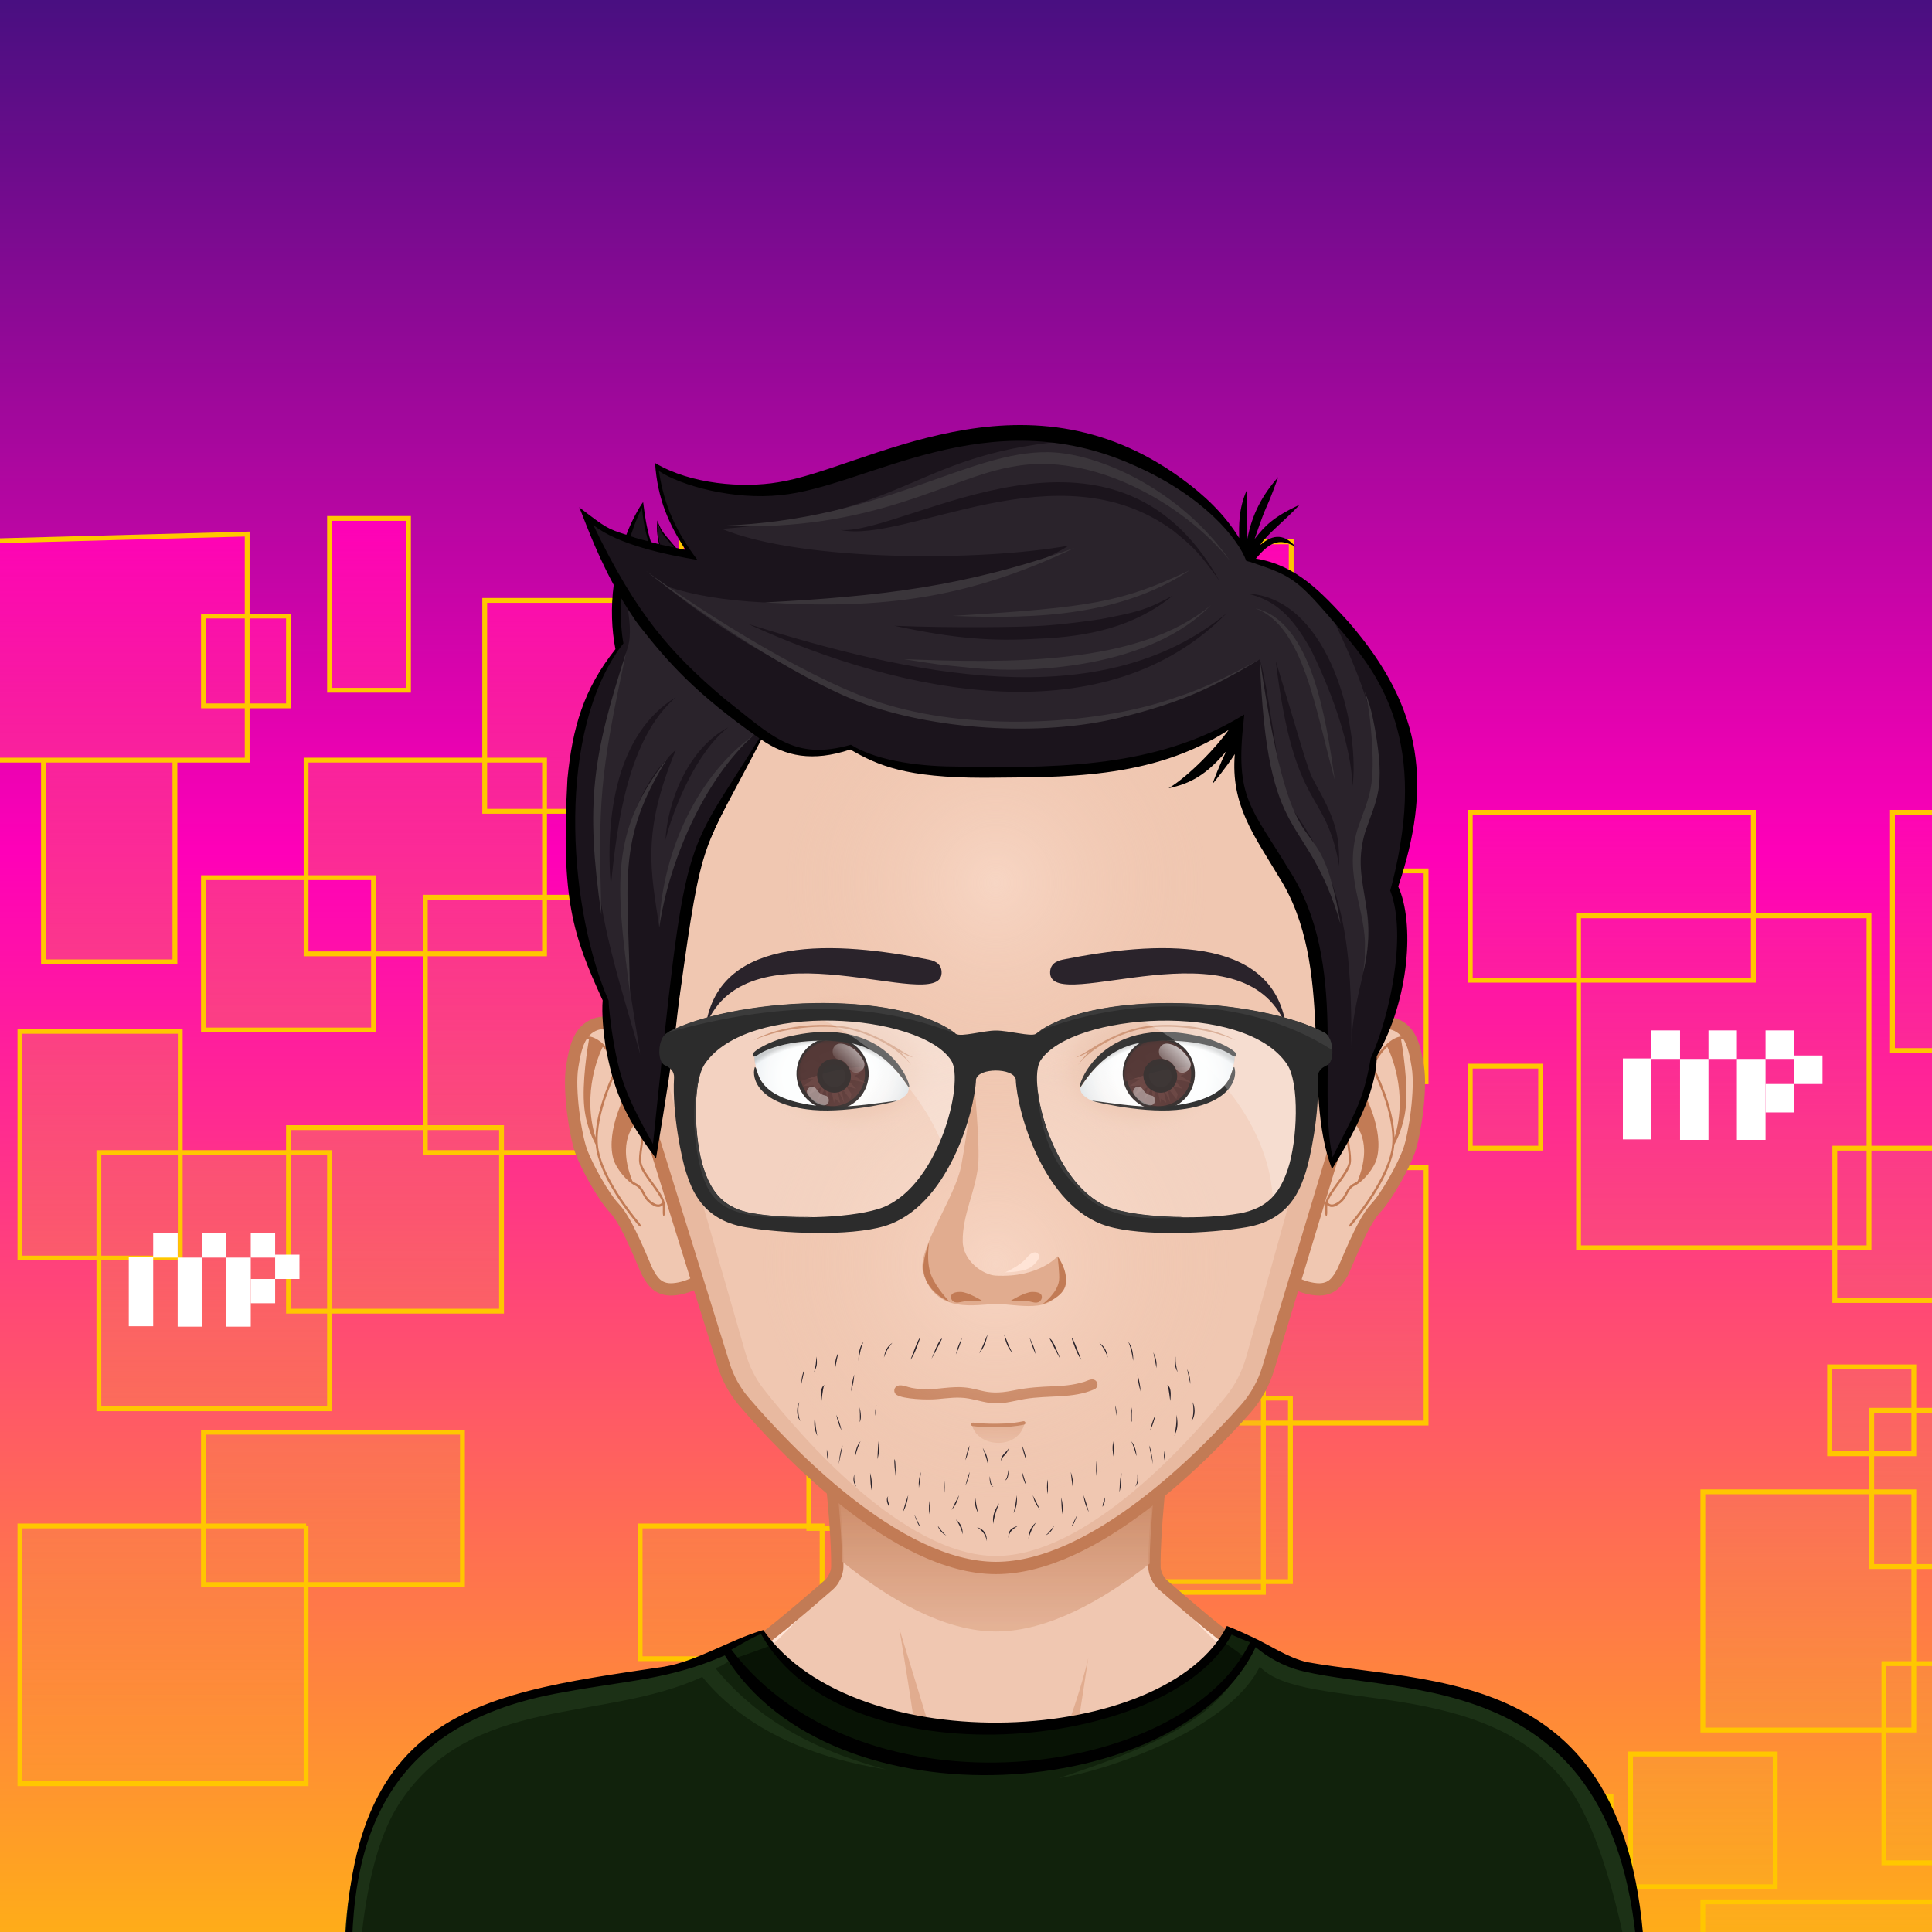 <svg width="600" height="600" viewBox="0 0 600 600" fill="none" xmlns="http://www.w3.org/2000/svg">
<rect x="0" y="0" width="600" height="600" fill="#808080" stroke="none"/>
<g clip-path="url(#clip0)">
<path d="M675 675H-75V-75H675V675Z" fill="url(#paint0_linear)"/>
<path d="M360.996 403.874H308.184V356.576H360.996V403.874ZM414.113 320.069H340.054V380.225H414.113V320.069ZM377.082 441.95H442.881V362.639H377.082V441.95ZM400.757 434.192H334.59V491.191H400.757V434.192ZM580.44 284.416H490.23V387.501H580.44V284.416ZM478.458 331.108H456.605V356.576H478.458V331.108ZM544.531 252.277H456.605V304.426H544.531V252.277ZM442.881 270.468H395.532V335.958H442.881V270.468ZM334.59 275.32H308.184V303.213H334.59V275.32ZM299.325 320.069H258.501V382.71H299.325V320.069V320.069ZM347.338 441.95H275.708V521.511H347.338V441.95ZM308.184 576.086H388.617V528.788H308.184V576.086ZM500.311 557.894H443.791V599.129H500.313V557.894H500.311ZM637.361 516.659H585.062V578.511H637.361V516.659ZM551.302 544.718H506.381V585.953H551.302V544.718ZM594.357 463.296H528.843V537.278H594.357V463.296ZM610.791 590.639H528.843V644H610.791V590.639ZM340.054 557.894H251.187V637.937H340.052V557.894H340.054ZM630.216 356.576H569.818V403.874H630.216V356.576ZM594.357 424.49H568.208V451.477H594.357V424.49ZM251.187 474.697H300.975V404.294H251.187V474.697ZM321.764 249.852L232 252.277V320.069H321.764V249.852ZM646 252.277H587.725V326.256H646V252.277ZM371.858 245H347.338V298.361H371.858V245ZM641.143 437.983H581.281V486.494H641.143V437.983Z" fill="url(#paint1_linear)" stroke="#FFC700" stroke-width="1.5"/>
<path d="M115.996 319.874H63.184V272.576H115.996V319.874ZM169.113 236.069H95.054V296.225H169.113V236.069ZM132.082 357.95H197.881V278.639H132.082V357.95ZM155.757 350.192H89.59V407.191H155.757V350.192ZM335.44 200.416H245.23V303.501H335.44V200.416ZM233.458 247.108H211.605V272.576H233.458V247.108ZM299.531 168.277H211.605V220.426H299.531V168.277ZM197.881 186.468H150.532V251.958H197.881V186.468ZM89.59 191.32H63.184V219.213H89.59V191.32ZM54.325 236.069H13.501V298.71H54.325V236.069V236.069ZM102.338 357.95H30.708V437.511H102.338V357.95ZM63.184 492.086H143.617V444.788H63.184V492.086ZM255.311 473.894H198.791V515.129H255.313V473.894H255.311ZM392.361 432.659H340.062V494.511H392.361V432.659ZM306.302 460.718H261.381V501.953H306.302V460.718ZM349.357 379.296H283.843V453.278H349.357V379.296ZM365.791 506.639H283.843V560H365.791V506.639ZM95.054 473.894H6.187V553.937H95.052V473.894H95.054ZM385.216 272.576H324.818V319.874H385.216V272.576ZM349.357 340.49H323.208V367.477H349.357V340.49ZM6.187 390.697H55.974V320.294H6.187V390.697ZM76.764 165.852L-13 168.277V236.069H76.764V165.852ZM401 168.277H342.725V242.256H401V168.277ZM126.858 161H102.338V214.361H126.858V161ZM396.143 353.983H336.281V402.494H396.143V353.983Z" fill="url(#paint2_linear)" stroke="#FFC700" stroke-width="1.5"/>
<rect x="504" y="328.706" width="8.861" height="25.142" fill="white"/>
<rect x="521.753" y="328.857" width="8.831" height="25.142" fill="white"/>
<rect x="512.862" y="320" width="8.892" height="8.858" fill="white"/>
<rect x="539.416" y="328.857" width="8.892" height="25.142" fill="white"/>
<rect x="530.584" y="320" width="8.831" height="8.858" fill="white"/>
<rect x="548.307" y="320" width="8.861" height="8.858" fill="white"/>
<rect x="557.169" y="327.792" width="8.831" height="8.858" fill="white"/>
<rect x="548.307" y="336.65" width="8.861" height="8.827" fill="white"/>
<rect x="40" y="390.425" width="7.575" height="21.445" fill="white"/>
<rect x="55.176" y="390.555" width="7.549" height="21.445" fill="white"/>
<rect x="47.575" y="383" width="7.601" height="7.555" fill="white"/>
<rect x="70.275" y="390.555" width="7.601" height="21.445" fill="white"/>
<rect x="62.725" y="383" width="7.549" height="7.555" fill="white"/>
<rect x="77.876" y="383" width="7.575" height="7.555" fill="white"/>
<rect x="85.451" y="389.646" width="7.549" height="7.555" fill="white"/>
<rect x="77.876" y="397.202" width="7.575" height="7.529" fill="white"/>
<path d="M310.259 365.93H308.287V363.958H310.259V365.93Z" fill="#2A232B"/>
<path d="M497.44 561.711C493.109 552.351 481.279 538.482 468.135 534.65C451.887 529.911 415.211 524.182 401.612 520.998C390.711 518.442 368.754 498.725 361.059 492.107C359.678 490.924 358.548 488.481 358.521 486.664C358.247 465.24 366.794 408.327 366.794 408.327H309.273H251.754C251.754 408.327 260.301 465.238 260.023 486.664C260.001 488.481 258.865 490.924 257.489 492.107C249.794 498.725 227.837 518.442 216.936 520.998C203.334 524.182 166.658 530.107 150.413 534.845C137.265 538.675 125.439 552.349 121.108 561.709C113.796 577.501 112.068 606.08 112.068 630.73H309.273H506.478C506.478 606.082 504.748 577.503 497.44 561.711Z" fill="#F0C7B1"/>
<path d="M425.931 530.71C473.935 537.695 494.137 547.883 500.463 630.734H506.478C506.478 606.084 504.748 577.505 497.44 561.713C493.109 552.353 481.279 538.484 468.135 534.652C451.887 529.913 415.211 524.185 401.612 521C390.711 518.444 365.638 497.199 358.931 488.757C365.557 498.033 384.155 519.531 400.45 525.161C408.246 527.855 414.738 529.081 425.931 530.71ZM218.097 525.161C234.392 519.533 252.989 498.033 259.617 488.757C252.912 497.197 227.839 518.444 216.936 521C203.336 524.185 166.66 530.109 150.413 534.848C137.269 538.677 125.439 552.351 121.108 561.711C113.8 577.503 112.07 606.082 112.07 630.732H118.085C124.372 548.411 144.658 537.685 192.616 530.708C203.808 529.081 210.302 527.855 218.097 525.161Z" fill="#FFE4D6"/>
<path d="M300.687 557.455C300.687 557.455 290.68 554.282 286.718 552.763C266.113 544.858 199.169 539.734 199.169 539.734C199.169 539.734 269.678 542.532 285.237 545.214C284.334 535.814 279.288 505.766 279.288 505.766C279.288 505.766 289.442 538.926 291.927 547.291C293.256 551.764 300.687 557.455 300.687 557.455ZM321.983 554.808C321.807 554.952 321.606 555.14 321.387 555.337C321.61 555.169 321.811 554.994 321.983 554.808ZM300.687 557.455C300.687 557.455 306.392 563.355 309.259 563.43C313.026 563.531 318.78 557.713 321.389 555.337C318.894 557.224 313.187 558.08 310.917 558.169C308.295 558.269 300.687 557.455 300.687 557.455ZM342.135 542.627C339.088 543.116 333.486 544.183 333.486 544.183L337.996 514.819C336.722 520.875 329.173 546.788 321.983 554.808C325.749 551.622 334.127 550.093 338.398 549.476C358.584 546.55 358.576 546.552 419.374 539.734C419.374 539.734 362.045 539.428 342.135 542.627Z" fill="#E1AC8F"/>
<path d="M497.44 561.711C493.109 552.351 481.279 538.482 468.135 534.65C451.887 529.911 415.211 524.182 401.612 520.998C390.711 518.442 368.754 498.725 361.059 492.107C359.678 490.924 358.548 488.481 358.521 486.664C358.247 465.24 366.794 408.327 366.794 408.327H309.273H251.754C251.754 408.327 260.301 465.238 260.023 486.664C260.001 488.481 258.865 490.924 257.489 492.107C249.794 498.725 227.837 518.442 216.936 520.998C203.334 524.182 166.658 530.107 150.413 534.845C137.265 538.675 125.439 552.349 121.108 561.709C113.796 577.501 112.068 606.08 112.068 630.73H309.273H506.478C506.478 606.082 504.748 577.503 497.44 561.711Z" stroke="#C27B55" stroke-width="3.825"/>
<path d="M309.314 506.667C325.452 506.667 342.585 496.919 357.036 485.615C357.034 472.399 359.897 447.939 362.266 429.994C331.932 425.563 286.527 425.5 256.237 429.694C258.571 447.364 261.413 471.513 261.504 484.951C275.983 496.612 293.145 506.667 309.314 506.667Z" fill="url(#paint3_linear)"/>
<path d="M332.555 632.921C294.82 632.921 250.804 632.775 197.996 632.47L151.3 632.217C123.104 632.063 121.441 632.032 117.998 632.032L108.337 632.046C99.323 549.466 136.754 527.783 194.638 520.215C209.998 518.051 225.104 514.107 236.956 506.466C269.153 550.33 364.766 541.099 381.118 505.225C383.86 506.27 386.125 507.621 388.961 508.645C398.163 515.415 410.796 520.153 423.725 520.869C475.014 523.711 511.321 546.498 510.607 628.622C510.613 628.947 510.615 630.939 510.581 631.56C485.905 631.56 476.65 631.799 457.269 632.077C430.98 632.452 398.259 632.919 332.578 632.919C332.569 632.921 332.563 632.921 332.555 632.921Z" fill="#11220C"/>
<path d="M508.558 630.46C507.75 615.896 500.544 575.128 488.128 556.427C463.513 519.343 404.789 532.356 391.237 517.592C381.404 537.626 341.985 550.318 328.932 552.181C366.758 539.639 382.645 530.57 388.922 509.053C401.553 525.48 469.922 512.94 496.826 557.035C504.705 569.946 512.196 611.041 508.558 630.46ZM222.13 518.03C224.806 517.408 226.141 515.566 228.797 514.847L225.985 511.117C208.14 525.024 141.367 516.334 118.471 558.518C111.255 571.811 106.388 603.457 110.204 630.377C111.263 613.843 111.78 578.485 124.196 559.782C146.528 526.139 187.25 535.027 218.103 520.784C231.874 537.744 253.379 546.082 275.261 549.531C247.808 542.37 232.067 530.28 222.13 518.03Z" fill="#1C3116"/>
<path d="M378.906 509.384C367.996 532.09 285.529 558.534 239.028 511.118C236.137 512.344 227.488 515.283 227.488 515.283C261.36 561.401 360.623 561.693 387.044 515.058C386.928 515.012 381.591 510.749 378.906 509.384Z" fill="#081305"/>
<path d="M381.016 504.963C362.453 542.081 265.854 547.332 237.033 506.209C226.508 509.321 216.387 515.953 206.198 517.612C145.222 526.693 100.145 531.256 108.124 632.259C127.726 632.259 95.087 632.13 197.992 632.683C441.717 634.083 433.774 631.773 510.771 631.773C510.828 631.497 510.8 628.91 510.812 628.626C514.946 517.332 449.97 523.902 406.057 516.229C399.857 514.813 394.094 510.761 389.028 508.449C386.23 507.17 383.852 506.02 381.016 504.963ZM236.335 507.454C261.92 553.584 362.978 544.329 382.489 507.653C384.855 508.647 385.461 509.041 388.204 510.013C367.994 552.391 268.023 565.895 227.133 512.307C227.421 512.226 233.451 508.534 236.335 507.454ZM110.402 630.732C105.627 578.609 113.945 535.989 175.045 525.533C195.31 521.794 207.697 521.664 225.104 514.107C258.161 568.151 367.285 559.776 389.963 511.534C393.221 514.312 398.301 517.509 404.566 518.998C440.256 527.476 512.709 517.235 508.883 630.73C402.28 629.346 313.917 626.108 110.402 630.732Z" fill="black"/>
<path d="M204.756 331.875C202.043 327.037 193.638 315.152 185.075 318.064C179.654 319.908 178.581 325.939 177.709 331.263C176.55 338.345 178.638 352.352 180.449 357.413C182.186 362.278 187.416 371.67 190.829 375.25C195.03 379.638 200.246 393.637 201.072 395.091C202.374 397.382 204.101 400.831 209.201 400.399C214.827 399.918 218.241 396.751 220.749 396.217C226.946 394.903 211.818 344.466 204.756 331.875Z" fill="#F0C7B1" stroke="#C27B55" stroke-width="3.825"/>
<path d="M199.226 361.205C198.966 360.059 199.24 358.129 199.506 356.267C199.751 354.569 199.98 352.964 199.84 351.828C199.313 347.58 196.343 339.505 194.403 335.131C192.17 330.094 188.56 323.752 184.026 322.117C182.152 321.441 180.92 322.249 180.204 323.072C179.679 323.673 179.563 324.383 179.735 324.466C179.904 324.549 180.297 323.965 180.863 323.411C181.326 322.959 182.004 322.571 182.935 322.651C182.561 324.768 180.634 336.225 181.468 344.038C182.125 350.181 184.61 354.77 184.998 355.458C185.055 356.182 185.15 356.89 185.29 357.578C187.122 366.545 195.093 376.741 197.868 380.078C198.378 380.695 198.915 381.058 199.047 380.912C199.177 380.762 198.862 380.149 198.351 379.531C195.614 376.22 187.719 366.06 185.949 357.409C184.071 348.227 190.52 334.62 191.959 331.739C192.691 333.09 193.314 334.389 193.793 335.472C194.168 336.322 194.586 337.318 195.014 338.388C194.168 339.891 188.242 350.852 190.403 359.621C191.204 362.858 194.811 367.027 197.201 368.166C198.516 368.797 199.013 369.738 199.585 370.827C200.248 372.089 201.001 373.518 203.19 374.558C203.634 374.771 204.036 374.856 204.393 374.856C205.01 374.856 205.48 374.589 205.823 374.278C205.858 374.83 205.856 375.54 205.841 376.191C205.817 377.041 205.923 377.735 206.111 377.751C206.296 377.766 206.497 377.096 206.519 376.252C206.551 375.214 206.545 373.931 206.377 373.317C205.888 371.509 204.389 369.466 202.802 367.307C201.246 365.173 199.633 362.978 199.226 361.205ZM184.935 353.256C180.642 339.177 186.229 327.027 187.191 325.095C188.867 326.716 190.346 328.879 191.549 331.001C190.674 332.693 185.114 343.786 184.935 353.256ZM203.454 373.848C201.475 372.911 200.814 371.649 200.169 370.43C199.591 369.328 198.99 368.19 197.469 367.462C197.138 367.303 196.775 367.062 196.4 366.786C191.498 354.435 196.937 349.036 198.3 347.929C198.716 349.44 199.027 350.824 199.165 351.934C199.289 352.954 199.063 354.575 198.836 356.143C198.556 358.085 198.272 360.095 198.566 361.396C199.011 363.333 200.674 365.599 202.281 367.79C203.707 369.734 205.172 371.74 205.675 373.375C205.462 373.698 204.788 374.481 203.454 373.848Z" fill="#C27B55"/>
<path d="M413.271 331.875C415.986 327.037 424.391 315.152 432.952 318.064C438.375 319.908 439.446 325.939 440.319 331.263C441.479 338.345 439.391 352.352 437.58 357.413C435.843 362.278 430.613 371.67 427.195 375.25C422.997 379.638 417.779 393.637 416.955 395.091C415.657 397.382 413.928 400.831 408.828 400.399C403.2 399.918 399.788 396.751 397.278 396.217C391.081 394.903 406.211 344.466 413.271 331.875Z" fill="#F0C7B1" stroke="#C27B55" stroke-width="3.825"/>
<path d="M415.225 367.302C413.638 369.464 412.141 371.505 411.65 373.313C411.48 373.926 411.476 375.21 411.508 376.247C411.532 377.091 411.731 377.762 411.916 377.746C412.102 377.73 412.208 377.036 412.186 376.186C412.171 375.533 412.171 374.826 412.206 374.273C412.549 374.585 413.019 374.851 413.636 374.851C413.995 374.851 414.395 374.766 414.837 374.553C417.024 373.516 417.779 372.084 418.442 370.822C419.012 369.734 419.513 368.795 420.826 368.162C423.218 367.022 426.823 362.853 427.624 359.617C429.785 350.847 423.861 339.887 423.013 338.384C423.441 337.311 423.861 336.315 424.234 335.467C424.715 334.385 425.336 333.085 426.068 331.734C427.507 334.613 433.956 348.223 432.08 357.404C430.313 366.056 422.417 376.216 419.678 379.527C419.169 380.144 418.854 380.757 418.984 380.907C419.114 381.053 419.651 380.692 420.163 380.073C422.936 376.736 430.909 366.541 432.743 357.574C432.881 356.884 432.974 356.178 433.031 355.454C433.419 354.766 435.908 350.177 436.563 344.034C437.395 336.223 435.468 324.763 435.096 322.647C436.028 322.564 436.701 322.955 437.168 323.406C437.734 323.96 438.127 324.544 438.296 324.461C438.466 324.379 438.35 323.669 437.827 323.067C437.111 322.245 435.879 321.436 434.005 322.113C429.471 323.749 425.859 330.09 423.628 335.126C421.688 339.5 418.718 347.576 418.189 351.824C418.047 352.959 418.278 354.565 418.525 356.263C418.791 358.126 419.063 360.057 418.803 361.201C418.398 362.977 416.785 365.172 415.225 367.302ZM426.48 330.999C427.685 328.879 429.164 326.713 430.84 325.092C431.802 327.025 437.387 339.175 433.098 353.253C432.915 343.785 427.357 332.693 426.48 330.999ZM412.352 373.374C412.853 371.739 414.32 369.734 415.746 367.789C417.355 365.598 419.016 363.332 419.463 361.396C419.755 360.094 419.471 358.085 419.193 356.142C418.966 354.575 418.739 352.954 418.866 351.934C419 350.824 419.313 349.437 419.729 347.929C421.092 349.035 426.531 354.435 421.632 366.785C421.256 367.062 420.893 367.304 420.562 367.462C419.041 368.19 418.444 369.327 417.862 370.43C417.219 371.649 416.556 372.911 414.576 373.847C413.241 374.48 412.567 373.698 412.352 373.374Z" fill="#C27B55"/>
<path d="M425.2 321.571H425.19C425.17 321.661 401.137 400.985 393.876 424.941C392.466 429.592 390.068 433.916 386.863 437.535C374.291 451.722 339.991 486.949 309.314 486.949C278.059 486.949 243.071 449.391 231.008 435.253C228.164 431.924 226.064 428.089 224.753 423.884C217.64 401.105 192.952 322.032 192.93 321.941H192.928C190.368 312.097 188.996 301.765 188.98 291.11C188.877 224.013 242.529 169.553 308.825 169.449C375.127 169.344 428.949 223.633 429.049 290.728C429.067 301.383 427.73 311.718 425.2 321.571Z" fill="#F0C7B1"/>
<path d="M372.71 187.972C400.93 209.931 419.39 246.063 419.445 286.985C419.463 297.642 418.232 307.977 415.903 317.83H415.896C415.878 317.92 393.763 397.244 387.088 421.199C385.79 425.849 383.586 430.173 380.637 433.79C369.071 447.979 337.516 483.208 309.293 483.208C280.536 483.208 248.348 445.646 237.252 431.51C234.635 428.18 232.704 424.346 231.497 420.143C224.954 397.362 202.24 318.289 202.22 318.198H202.218C199.864 308.354 198.602 298.022 198.586 287.368C198.529 246.296 217.02 209.986 245.349 187.953C211.443 209.466 188.913 247.623 188.98 291.11C188.996 301.765 190.368 312.099 192.928 321.941H192.93C192.95 322.032 217.64 401.105 224.753 423.884C226.066 428.089 228.164 431.923 231.008 435.253C243.069 449.391 278.057 486.949 309.314 486.949C339.993 486.949 374.291 451.724 386.863 437.535C390.068 433.916 392.466 429.594 393.876 424.941C401.137 400.985 425.17 321.661 425.19 321.571H425.2C427.73 311.716 429.067 301.383 429.049 290.726C428.984 247.388 406.489 209.418 372.71 187.972Z" fill="#E8B9A0"/>
<path d="M425.2 321.571H425.19C425.17 321.661 401.137 400.985 393.876 424.941C392.466 429.592 390.068 433.916 386.863 437.535C374.291 451.722 339.991 486.949 309.314 486.949C278.059 486.949 243.071 449.391 231.008 435.253C228.164 431.924 226.064 428.089 224.753 423.884C217.64 401.105 192.952 322.032 192.93 321.941H192.928C190.368 312.097 188.996 301.765 188.98 291.11C188.877 224.013 242.529 169.553 308.825 169.449C375.127 169.344 428.949 223.633 429.049 290.728C429.067 301.383 427.73 311.718 425.2 321.571Z" stroke="#C27B55" stroke-width="3.825"/>
<path d="M301.833 442.321L318.195 441.913C316.299 450.728 303.128 449.462 301.833 442.321Z" fill="url(#paint4_linear)"/>
<path d="M302.061 442.879C301.329 442.78 301.44 441.737 302.219 441.81C302.304 441.822 310.714 442.887 317.755 441.386C318.516 441.238 318.741 442.284 318.011 442.439C312.495 443.619 305.358 443.343 302.061 442.879ZM309.437 435.839C306.473 435.839 303.599 434.811 300.712 434.309C297.478 433.743 294.256 434.228 291.02 434.514C287.714 434.807 280.503 434.488 278.468 433.2C277.328 432.477 277.541 430.792 278.824 430.343C280.035 429.909 281.923 430.808 283.145 431.027C288.809 432.043 291.791 430.96 296.756 430.794C304.351 430.566 305.157 433.754 314.631 431.84C324.817 429.781 329.404 431.339 336.712 429.138C337.714 428.834 338.905 428.034 339.956 428.574C341.169 429.201 341.11 430.911 339.859 431.461C333.143 434.423 325.712 433.226 318.256 434.47C315.333 434.955 312.42 435.839 309.437 435.839Z" fill="#C27B55"/>
<path d="M262.968 323.474C271.11 324.679 277.045 329.664 282.089 337.566C282.096 337.575 282.112 337.573 282.121 337.58C282.133 337.628 282.158 337.674 282.167 337.722C282.619 339.51 280.719 340.951 278.342 342.049C269.874 343.13 261.731 344.692 253.15 343.593C235.968 341.391 235.659 333.816 234.823 331.828C234.376 329.874 234.246 329.313 234.271 327.439C238.41 325.014 241.447 324.516 244.661 323.88C248.431 323.138 256.82 322.56 262.968 323.474Z" fill="url(#paint5_radial)"/>
<path d="M268.836 336.261C267.294 341.927 261.453 345.265 255.777 343.709C250.106 342.154 246.756 336.293 248.301 330.626C249.842 324.956 255.697 321.617 261.368 323.175C267.035 324.728 270.38 330.589 268.836 336.261Z" fill="#380F0C" stroke="#0A0100" stroke-width="1.147"/>
<path d="M257.259 327.077L256.982 326.581C256.009 326.968 255.072 327.371 254.187 327.801L254.843 329.387L254.76 330.305L252.229 328.816C251.402 329.276 250.635 329.755 249.89 330.243L249.897 330.259L249.029 331.235L250.415 332.653L248.548 333.672L249.254 334.838L252.55 335.166L249.46 337.262L252.767 337.08L251.024 340.084L255.101 337.617L254.004 341.813L256.362 337.937L256.817 342.095L257.498 338.418L258.125 338.342L259.012 342.512L259.282 341.261C259.639 341.169 260.556 342.511 260.906 342.417L259.87 337.88L262.145 342.417L261.222 337.711L264.023 341.35C264.124 341.318 264.371 339.841 264.47 339.811L262.727 337.204L265.895 338.161L263.994 336.102L262.468 334.838L268.833 336.263L265.288 334.103L267.792 333.079L262.37 332.531L267.732 329.687L262.88 330.926L261.573 330.218L261.252 329.59L261.344 328.088L261.453 325.623L259.238 329.524L259.042 326.668L258.764 325.921C258.32 326.076 257.885 326.226 257.458 326.392L257.259 327.077Z" fill="#471A16"/>
<path opacity="0.9" d="M268.957 331.233C259.653 331.658 254.923 333.647 248.179 335.903C246.88 330.172 250.483 324.477 256.219 323.188C261.955 321.9 267.66 325.501 268.957 331.233Z" fill="#290705"/>
<path opacity="0.8" d="M260.106 329.89C257.765 329.219 255.374 330.555 254.772 332.889C254.165 335.21 255.575 337.642 257.916 338.313C260.258 338.986 262.649 337.647 263.256 335.324C263.865 332.99 262.45 330.56 260.106 329.89Z" fill="black"/>
<path d="M260.106 329.89C257.765 329.219 255.374 330.555 254.772 332.889C254.165 335.21 255.575 337.642 257.916 338.313C260.258 338.986 262.649 337.647 263.256 335.324C263.865 332.99 262.45 330.56 260.106 329.89Z" stroke="#0A0100" stroke-width="1.721"/>
<path opacity="0.4" d="M250.809 339.761C251.897 341.488 253.34 342.789 255.385 343.222C257.738 343.721 258.006 340.59 256.322 340.232C255.044 339.962 254.235 339.335 253.567 338.276C252.346 336.336 249.829 338.207 250.809 339.761Z" fill="white"/>
<path d="M260.397 328.993C262.046 329.325 263.004 330.356 263.837 331.904C265.366 334.751 269.692 332.22 268.162 329.375C266.818 326.876 264.578 324.737 261.728 324.16C258.077 323.424 257.566 328.422 260.397 328.993Z" fill="url(#paint6_linear)"/>
<path d="M224.597 332.703C230.319 352.785 237.864 374.08 255.985 374.712C274.106 375.343 295.271 361.863 295.546 335.243C295.853 305.484 276.956 293.745 258.835 293.113C240.714 292.481 216.068 302.763 224.597 332.703ZM234.825 331.828C234.378 329.874 234.248 329.313 234.273 327.439C237.871 325.291 241.443 324.693 244.658 324.058C248.426 323.316 256.821 322.558 262.969 323.474C271.11 324.679 277.045 329.664 282.089 337.566C282.096 337.575 282.112 337.573 282.121 337.58C282.133 337.628 282.158 337.674 282.167 337.722C282.62 339.509 280.719 340.95 278.342 342.049C269.875 343.13 261.732 344.692 253.15 343.593C235.968 341.391 235.659 333.816 234.825 331.828Z" fill="#F0C7B1"/>
<path d="M258.519 353.27C274.947 355.756 290.194 347.927 292.571 335.771C294.949 323.616 283.569 311.745 267.139 309.255C250.708 306.772 235.467 314.601 233.089 326.759C230.711 338.913 242.087 350.776 258.519 353.27ZM234.271 327.439C238.043 325.413 241.441 324.693 244.656 324.058C248.424 323.316 256.819 322.558 262.967 323.474C271.108 324.679 277.043 329.664 282.087 337.566C282.094 337.575 282.11 337.573 282.119 337.58C282.131 337.628 282.156 337.674 282.165 337.722C282.618 339.509 280.717 340.95 278.34 342.049C269.873 343.13 261.73 344.692 253.148 343.593C235.966 341.391 235.657 333.816 234.821 331.828C234.376 329.874 234.248 329.311 234.271 327.439Z" fill="url(#paint7_radial)"/>
<path d="M234.825 331.828C234.377 329.874 234.248 329.313 234.273 327.439C237.986 325.353 241.443 324.693 244.657 324.058C248.425 323.316 256.82 322.558 262.968 323.474C271.11 324.679 277.045 329.664 282.089 337.566C282.096 337.575 282.112 337.573 282.121 337.58C282.133 337.628 282.158 337.674 282.167 337.722C282.619 339.51 280.719 340.951 278.342 342.049C269.874 343.13 261.731 344.692 253.15 343.593C235.968 341.391 235.659 333.816 234.825 331.828Z" fill="url(#paint8_radial)"/>
<path d="M262.25 318.797C268.096 319.754 273.795 322.443 279.075 325.799C280.206 326.516 281.5 327.334 283.55 328.374C282.08 328.04 280.721 327.279 279.452 326.58C280.758 327.819 281.975 329.293 282.969 330.722C278.495 325.115 270.018 320.893 262.807 319.454C255.882 318.071 243.303 318.985 233.964 323.078C242.515 318.266 254.991 317.611 262.25 318.797Z" fill="#C27B55"/>
<path d="M282.094 337.484C277.041 329.782 271.103 324.915 262.96 323.735C254.382 322.483 242.955 323.342 236.277 327.006C235.73 327.306 233.424 329.222 233.79 327.213C235.341 325.142 241.461 322.735 244.427 322.017C277.696 313.954 284 340.283 282.094 337.484ZM234.418 331.386C233.148 335.048 235.947 343.196 252.424 344.703C264.129 345.771 280.408 341.597 278.397 341.84C269.915 342.885 261.758 344.412 253.161 343.329C233.669 340.88 235.877 331.709 234.418 331.386Z" fill="black"/>
<path d="M354.763 323.473C346.623 324.678 340.686 329.664 335.642 337.566C335.635 337.574 335.621 337.573 335.61 337.58C335.6 337.628 335.575 337.674 335.566 337.722C335.112 339.509 337.013 340.95 339.389 342.049C347.857 343.13 356 344.692 364.581 343.593C381.763 341.39 382.072 333.815 382.906 331.828C383.355 329.873 383.483 329.313 383.46 327.438C379.323 325.014 376.285 324.515 373.07 323.88C369.302 323.138 360.913 322.559 354.763 323.473Z" fill="url(#paint9_radial)"/>
<path d="M370.152 336.259C368.61 341.926 362.769 345.265 357.093 343.707C351.422 342.152 348.073 336.291 349.617 330.624C351.156 324.954 357.013 321.615 362.682 323.173C368.352 324.73 371.696 330.591 370.152 336.259Z" fill="#380F0C" stroke="#0A0100" stroke-width="1.147"/>
<path d="M358.577 327.076L358.301 326.583C357.329 326.968 356.392 327.373 355.504 327.8L356.161 329.387L356.078 330.305L353.547 328.816C352.718 329.275 351.953 329.755 351.209 330.243L351.216 330.259L350.347 331.237L351.735 332.655L349.867 333.672L350.572 334.838L353.868 335.166L350.778 337.262L354.084 337.079L352.342 340.082L356.417 337.615L355.323 341.811L357.68 337.935L358.136 342.093L358.818 338.414L359.444 338.338L360.334 342.509L360.602 341.259C360.958 341.167 361.878 342.507 362.226 342.414L361.187 337.878L363.465 342.414L362.54 337.709L365.339 341.348C365.44 341.316 365.688 339.839 365.788 339.809L364.045 337.202L367.215 338.157L365.314 336.098L363.789 334.834L370.154 336.258L366.61 334.099L369.114 333.075L363.693 332.529L369.055 329.684L364.203 330.922L362.897 330.214L362.577 329.586L362.669 328.083L362.778 325.619L360.564 329.52L360.369 326.665L360.092 325.916C359.649 326.07 359.214 326.223 358.788 326.386L358.577 327.076Z" fill="#471A16"/>
<path opacity="0.9" d="M370.271 331.233C360.971 331.657 356.239 333.647 349.495 335.903C348.198 330.172 351.799 324.476 357.535 323.188C363.271 321.897 368.977 325.5 370.271 331.233Z" fill="#290705"/>
<path opacity="0.8" d="M361.424 329.889C359.083 329.218 356.692 330.557 356.09 332.889C355.481 335.21 356.891 337.642 359.232 338.313C361.578 338.985 363.967 337.647 364.572 335.324C365.181 332.99 363.765 330.56 361.424 329.889Z" fill="black"/>
<path d="M361.424 329.889C359.083 329.218 356.692 330.557 356.09 332.889C355.481 335.21 356.891 337.642 359.232 338.313C361.578 338.985 363.967 337.647 364.572 335.324C365.181 332.99 363.765 330.56 361.424 329.889Z" stroke="#0A0100" stroke-width="1.721"/>
<path opacity="0.4" d="M352.127 339.761C353.213 341.488 354.658 342.789 356.701 343.222C359.054 343.721 359.324 340.592 357.638 340.231C356.36 339.962 355.549 339.337 354.883 338.275C353.664 336.336 351.146 338.206 352.127 339.761Z" fill="white"/>
<path d="M361.715 328.993C363.364 329.325 364.322 330.355 365.154 331.902C366.684 334.749 371.011 332.218 369.48 329.373C368.136 326.874 365.898 324.735 363.046 324.159C359.395 323.424 358.882 328.422 361.715 328.993Z" fill="url(#paint10_linear)"/>
<path d="M358.898 293.113C340.775 293.745 321.88 305.484 322.186 335.243C322.459 361.865 343.624 375.345 361.747 374.711C379.868 374.08 390.476 343.966 393.135 332.703C400.287 302.404 377.019 292.481 358.898 293.113ZM364.581 343.593C356 344.692 347.857 343.13 339.389 342.049C337.013 340.952 335.112 339.511 335.566 337.722C335.577 337.674 335.602 337.628 335.61 337.58C335.621 337.573 335.635 337.575 335.642 337.566C340.688 329.664 346.625 324.679 354.763 323.474C360.913 322.558 369.308 323.316 373.076 324.057C376.29 324.691 379.863 325.289 383.46 327.439C383.485 329.311 383.355 329.874 382.906 331.828C382.074 333.816 381.763 341.391 364.581 343.593Z" fill="#F0C7B1"/>
<path d="M384.644 326.759C382.266 314.601 367.023 306.772 350.592 309.255C334.162 311.745 322.782 323.616 325.162 335.771C327.539 347.927 342.786 355.756 359.214 353.27C375.646 350.776 387.022 338.913 384.644 326.759ZM382.908 331.828C382.074 333.817 381.764 341.391 364.583 343.593C356.002 344.692 347.859 343.13 339.391 342.049C337.014 340.952 335.114 339.511 335.568 337.722C335.579 337.674 335.603 337.628 335.612 337.58C335.623 337.573 335.637 337.575 335.644 337.566C340.69 329.664 346.627 324.679 354.765 323.474C360.914 322.558 369.309 323.316 373.077 324.058C376.292 324.691 379.692 325.413 383.462 327.439C383.485 329.311 383.357 329.874 382.908 331.828Z" fill="url(#paint11_radial)"/>
<path d="M382.908 331.828C383.357 329.873 383.485 329.313 383.462 327.438C379.749 325.353 376.292 324.693 373.077 324.057C369.309 323.315 360.913 322.558 354.764 323.473C346.625 324.678 340.688 329.664 335.644 337.566C335.637 337.574 335.623 337.573 335.612 337.58C335.602 337.628 335.577 337.674 335.568 337.722C335.113 339.509 337.014 340.95 339.391 342.049C347.859 343.13 356.002 344.692 364.583 343.593C381.763 341.39 382.074 333.815 382.908 331.828Z" fill="url(#paint12_radial)"/>
<path d="M355.483 318.797C349.635 319.754 343.936 322.443 338.658 325.799C337.527 326.516 336.232 327.334 334.183 328.374C335.653 328.04 337.012 327.279 338.281 326.58C336.975 327.819 335.758 329.293 334.764 330.722C339.238 325.115 347.715 320.893 354.924 319.454C361.85 318.071 374.428 318.985 383.769 323.078C375.216 318.266 362.741 317.611 355.483 318.797Z" fill="#C27B55"/>
<path d="M373.305 322.018C376.272 322.737 382.39 325.144 383.943 327.215C384.307 329.224 382.001 327.307 381.455 327.007C374.774 323.344 363.35 322.485 354.774 323.736C346.631 324.917 340.688 329.783 335.639 337.486C333.733 340.283 340.037 313.953 373.305 322.018ZM364.574 343.329C355.977 344.411 347.822 342.885 339.338 341.84C337.325 341.597 353.604 345.771 365.309 344.702C381.787 343.196 384.586 335.047 383.315 331.386C381.854 331.709 384.064 340.879 364.574 343.329Z" fill="black"/>
<path d="M390.127 392.501C390.196 437.113 354.054 473.343 309.395 473.404C264.744 473.477 228.486 437.369 228.417 392.748C228.348 348.14 264.49 311.767 309.147 311.696C353.8 311.627 390.062 347.883 390.127 392.501Z" fill="url(#paint13_radial)"/>
<path d="M383.225 274.228C383.225 315.071 350.116 348.179 309.275 348.179C268.432 348.179 235.321 315.071 235.321 274.228C235.321 233.385 268.432 200.276 309.275 200.276C350.116 200.276 383.225 233.385 383.225 274.228Z" fill="url(#paint14_radial)"/>
<path d="M219.187 318.517C232.525 285.657 291.782 315.114 292.417 302.271C292.53 299.699 290.89 298.516 288.473 298.016C260.061 292.341 223.435 289.984 219.187 318.517Z" fill="#2A232B"/>
<path d="M399.358 318.517C386.021 285.658 326.763 315.114 326.129 302.271C326.015 299.699 327.656 298.516 330.073 298.016C358.484 292.341 395.111 289.985 399.358 318.517Z" fill="#2A232B"/>
<path d="M302.45 335.167C302.45 335.167 299.415 359.282 298.055 363.976C295.064 374.285 284.675 388.743 286.69 395.277C290.723 408.34 303.04 405.023 309.519 404.975C315.513 404.928 327.03 408.342 329.394 399.834C330.158 397.088 328.437 390.146 328.437 390.146C328.437 390.146 322.702 396.897 309.185 396.149C305.328 395.934 299.053 391.602 298.981 385.493C298.888 377.213 302.89 370.232 303.764 362.013C304.424 355.77 302.45 335.167 302.45 335.167Z" fill="#E1AC8F"/>
<path d="M320.591 401.209C322.923 401.209 323.555 401.916 323.555 402.791C323.555 403.667 322.828 405.016 320.591 404.374C318.131 403.673 313.839 403.995 313.839 403.995C313.839 403.995 318.255 401.209 320.591 401.209ZM298.309 401.209C295.973 401.211 295.346 401.921 295.346 402.799C295.343 403.673 296.046 404.932 298.309 404.381C300.803 403.769 305.06 404.001 305.06 404.001C305.06 404.001 300.645 401.218 298.309 401.209ZM328.435 390.146C328.435 390.146 331.665 394.339 330.995 398.769C330.342 403.07 323.815 404.975 323.815 404.975C323.815 404.975 328.347 401.686 328.895 397.695C329.151 395.823 328.435 390.146 328.435 390.146ZM288.558 385.838C288.558 385.838 286.202 391.704 286.883 395.278C288.122 401.734 294.918 404.311 294.918 404.311C294.918 404.311 290.677 399.888 289.17 395.977C287.519 391.704 288.558 385.838 288.558 385.838Z" fill="#C27B55"/>
<path d="M320.476 393.275C322.739 391.346 322.967 390.246 322.498 389.524C322.032 388.799 320.674 388.342 318.78 390.669C316.691 393.229 312.151 395.125 312.151 395.125C312.151 395.125 318.214 395.199 320.476 393.275Z" fill="#FFE4D6"/>
<path d="M253.464 421.285C253.977 423.612 253.622 424.48 252.813 426.215C253.425 423.553 253.444 423.513 253.464 421.285ZM306.492 478.632C306.453 476.246 305.625 474.984 303.416 474.254C305.191 475.457 306.039 476.542 306.492 478.632ZM299.018 476.483C298.92 474.432 298.466 473.189 296.849 471.888C297.953 473.446 298.427 474.511 299.018 476.483ZM291.268 473.88C291.426 474.787 292.727 476.463 293.891 476.838C292.925 476.285 291.268 473.88 291.268 473.88ZM284.031 470.586C284.188 471.059 285.372 474.294 285.668 473.88C285.687 473.88 283.794 469.896 284.031 470.586ZM288.961 465.005C288.468 466.977 288.369 468.141 288.626 470.271C288.823 469.048 288.981 465.972 288.961 465.005ZM293.24 459.405C293.063 460.923 293.043 462.501 293.24 464C293.418 462.698 293.457 461.179 293.24 459.405ZM295.547 468.949C296.849 467.273 297.303 466.405 297.855 464.355C297.441 465.005 295.843 468.239 295.547 468.949ZM302.765 464.335C302.607 466.859 302.844 467.983 303.751 469.916C303.041 466.583 303.278 467.746 302.765 464.335ZM299.807 461.377C300.635 459.76 300.931 458.833 301.128 457.097C300.773 457.965 300.004 460.568 299.807 461.377ZM307.38 458.419C307.242 459.641 307.478 461.909 308.701 461.712C307.774 461.87 307.498 459.326 307.38 458.419ZM299.807 453.489C300.438 452.029 300.911 450.373 301.128 448.894C300.478 450.373 300.044 451.97 299.807 453.489ZM286.003 457.117C285.431 458.853 285.234 459.977 285.352 462.047C285.549 461.14 285.944 458.083 286.003 457.117ZM280.422 469.6C281.428 467.628 281.802 466.405 282.059 464.335C281.605 465.439 280.718 468.279 280.422 469.6ZM275.827 464.67C274.762 465.853 276.162 467.963 276.162 467.963C276.123 466.543 275.373 465.853 275.827 464.67ZM277.799 453.291C277.799 453.173 277.562 453.745 278.115 458.419C278.233 453.39 277.779 452.641 277.779 453.489C277.799 453.489 277.799 453.41 277.799 453.291ZM270.226 457.433C270.384 460.332 270.286 461.495 270.877 463.349C270.68 459.148 270.759 459.405 270.226 457.433ZM265.296 457.768C264.941 459.405 264.882 460.41 265.947 461.712C265.237 460.253 265.296 459.444 265.296 457.768ZM257.093 453.489C257.132 452.483 257.073 451.3 256.797 450.175C256.797 449.998 256.659 451.497 257.093 453.489ZM260.484 454.652L261.687 448.894C260.859 450.294 260.484 454.652 260.484 454.652ZM267.268 447.572C266.184 448.598 265.572 450.846 265.632 452.167C265.848 451.3 266.696 448.44 267.268 447.572ZM272.534 453.173C273.027 451.063 273.125 449.821 272.869 447.592C272.652 448.913 272.514 452.088 272.534 453.173ZM272.198 436.411C271.804 437.692 271.725 438.284 271.863 439.704C271.903 439.546 272.198 436.529 272.198 436.411ZM266.953 441.656C267.86 440.414 266.953 437.061 266.953 437.061C266.953 437.061 267.209 441.065 266.953 441.656ZM259.715 439.369C260.051 441.005 260.623 442.8 261.352 444.299C261.037 442.662 260.465 440.927 259.715 439.369ZM253.148 439.369C252.557 442.938 253.03 443.964 253.799 445.936C253.326 443.017 253.188 442.642 253.148 439.369ZM248.218 435.425C247.43 436.687 247.153 439.684 248.554 441.341C247.745 439.822 247.824 436.588 248.218 435.425ZM249.855 425.229C249.855 425.229 248.869 427.083 248.869 429.824C249.224 428.266 249.618 426.471 249.855 425.229ZM256.107 430.159C256.107 430.159 254.47 430.278 255.121 435.089C255.85 429.055 256.107 430.159 256.107 430.159ZM264.31 432.131C264.843 430.475 265.198 428.68 265.296 426.866C264.744 428.562 264.429 430.356 264.31 432.131ZM260.366 419.964C259.459 422.034 259.301 422.823 259.38 424.894L260.366 419.964ZM268.254 416.69C266.933 417.834 266.519 420.851 266.618 422.606C267.525 417.242 268.254 416.69 268.254 416.69ZM277.129 417.006C275.551 418.268 274.92 419.175 274.506 421.6C275.275 419.727 275.452 419.057 277.129 417.006ZM282.729 422.271C283.991 421.029 285.687 415.704 285.687 415.704C285.332 415.014 283.143 421.581 282.729 422.271ZM292.589 415.704C291.485 415.96 289.769 420.91 289.296 421.955C289.888 421.108 292.589 415.704 292.589 415.704ZM298.821 415.369C297.874 417.321 297.362 418.347 296.849 420.634C297.796 418.761 298.249 417.223 298.821 415.369ZM306.709 414.383C305.211 417.755 305.861 416.789 304.086 420.299C305.211 418.899 306.058 417.676 306.709 414.383ZM365.082 421.285C364.569 423.612 364.924 424.48 365.733 426.215C365.121 423.553 365.102 423.513 365.082 421.285ZM316.096 473.88C313.888 474.609 313.158 475.22 313.138 477.607C313.592 475.497 314.321 475.063 316.096 473.88ZM321.736 472.834C320.119 474.136 319.488 475.773 319.39 477.824C319.981 475.852 320.652 474.373 321.736 472.834ZM324.655 476.838C325.818 476.463 327.14 474.787 327.278 473.88C327.278 473.88 325.621 476.285 324.655 476.838ZM332.859 473.88C333.154 474.294 334.338 471.079 334.495 470.586C334.752 469.896 332.859 473.88 332.859 473.88ZM329.901 470.251C330.157 468.121 330.058 466.958 329.565 464.986C329.565 465.972 329.723 469.048 329.901 470.251ZM325.306 464.019C325.503 462.501 325.483 460.923 325.306 459.424C325.089 461.18 325.128 462.698 325.306 464.019ZM320.711 464.335C321.263 466.386 321.717 467.273 323.018 468.93C322.703 468.239 321.105 465.005 320.711 464.335ZM314.795 469.935C315.702 467.983 315.938 466.879 315.781 464.355C315.268 467.746 315.505 466.583 314.795 469.935ZM317.417 457.117C317.615 458.853 317.891 459.779 318.739 461.396C318.542 460.568 317.772 457.965 317.417 457.117ZM311.837 459.74C313.04 459.937 313.296 457.669 313.158 456.447C313.02 457.354 312.744 459.898 311.837 459.74ZM317.417 448.894C317.634 450.373 318.108 452.029 318.739 453.489C318.502 451.97 318.068 450.373 317.417 448.894ZM333.194 462.047C333.312 459.977 333.115 458.853 332.543 457.117C332.602 458.083 332.997 461.14 333.194 462.047ZM336.487 464.335C336.744 466.386 337.138 467.628 338.124 469.6C337.828 468.279 336.941 465.439 336.487 464.335ZM342.403 467.963C342.403 467.963 343.803 465.873 342.739 464.67C343.172 465.853 342.423 466.543 342.403 467.963ZM340.747 453.489C340.747 452.641 340.313 453.39 340.412 458.419C340.964 453.745 340.727 453.173 340.727 453.291C340.747 453.41 340.747 453.489 340.747 453.489ZM347.649 463.349C348.241 461.495 348.142 460.332 348.3 457.433C347.787 459.405 347.866 459.148 347.649 463.349ZM352.579 461.712C353.644 460.41 353.585 459.405 353.23 457.768C353.25 459.444 353.309 460.253 352.579 461.712ZM361.749 450.195C361.473 451.319 361.414 452.503 361.453 453.508C361.887 451.497 361.749 449.998 361.749 450.195ZM356.858 448.894L358.061 454.652C358.061 454.652 357.687 450.294 356.858 448.894ZM352.914 452.187C352.974 450.866 352.342 448.618 351.278 447.592C351.849 448.44 352.697 451.3 352.914 452.187ZM345.677 447.572C345.401 449.801 345.499 451.043 346.012 453.153C346.032 452.088 345.894 448.913 345.677 447.572ZM346.663 439.684C346.801 438.264 346.722 437.673 346.328 436.391C346.347 436.529 346.643 439.546 346.663 439.684ZM351.593 437.061C351.593 437.061 350.686 440.414 351.593 441.656C351.337 441.065 351.593 437.061 351.593 437.061ZM357.194 444.299C357.923 442.8 358.515 441.005 358.83 439.369C358.081 440.927 357.509 442.662 357.194 444.299ZM364.747 445.936C365.535 443.964 366.009 442.918 365.397 439.369C365.358 442.642 365.22 443.017 364.747 445.936ZM370.012 441.341C371.412 439.684 371.136 436.687 370.347 435.425C370.722 436.588 370.801 439.822 370.012 441.341ZM369.677 429.824C369.677 427.063 368.691 425.229 368.691 425.229C368.927 426.471 369.322 428.266 369.677 429.824ZM363.425 435.089C364.076 430.278 362.439 430.159 362.439 430.159C362.439 430.159 362.696 429.055 363.425 435.089ZM353.25 426.866C353.348 428.66 353.703 430.475 354.236 432.131C354.117 430.356 353.802 428.562 353.25 426.866ZM359.166 424.894C359.245 422.823 359.087 422.034 358.18 419.964L359.166 424.894ZM351.928 422.606C352.027 420.851 351.593 417.834 350.292 416.69C350.292 416.69 351.021 417.242 351.928 422.606ZM344.04 421.62C343.626 419.175 342.995 418.268 341.417 417.025C343.094 419.057 343.271 419.727 344.04 421.62ZM332.859 415.704C332.859 415.704 334.555 421.029 335.817 422.271C335.403 421.581 333.214 415.014 332.859 415.704ZM329.25 421.936C328.776 420.891 327.081 415.941 325.956 415.684C325.956 415.704 328.658 421.107 329.25 421.936ZM321.697 420.634C321.184 418.366 320.671 417.321 319.725 415.369C320.297 417.223 320.75 418.761 321.697 420.634ZM314.459 420.299C312.665 416.789 313.335 417.755 311.837 414.383C312.487 417.676 313.316 418.899 314.459 420.299ZM310.279 466.82C308.267 469.935 308.346 471.296 308.405 473.268C308.977 470.448 308.938 470.468 310.279 466.82ZM305.191 449.643C306.197 452.443 306.315 452.739 306.808 454.751C306.749 452.601 306.315 451.457 305.191 449.643ZM310.831 453.843C311.324 451.832 312.369 452.443 313.375 449.643C312.231 451.457 310.87 451.714 310.831 453.843Z" fill="#2A232B"/>
<path d="M413.758 362.191C404.759 337.668 415.172 300.059 397.577 272.236C389.563 258.901 382.595 249.737 383.871 234.223L383.146 233.978C381.446 236.644 379.213 239.539 377.732 241.393C378.574 239.241 379.947 235.946 381.189 233.459L380.535 233.03C375.437 239.09 371.059 242.198 365.036 243.876C371.544 239.301 378.74 231.339 381.889 226.926L381.355 226.366C359.033 240.728 333.702 240.924 311.355 241.099C291.187 241.249 278.661 240.793 264.119 232.341C253.625 235.82 245.363 235.376 236.281 229.117C207.856 284.23 220.485 256.641 203.492 358.807C193.624 345.653 190.757 337.288 188.422 324.755C187.804 320.758 187.201 314.591 187.576 310.527L187.451 310.399C178.672 291.132 174.529 280.161 176.615 241.945C178.163 226.09 181.61 214.187 191.551 201.719C190.24 194.945 190.114 188.116 191.005 181.585C185.799 172.066 182.216 162.268 180.819 158.768C188.092 164.335 188.694 164.657 194.762 166.572C196.15 162.752 198.173 158.957 199.469 156.977C200.055 161.391 200.52 164.373 201.842 168.662C202.291 168.77 204.431 169.35 205.115 169.534C204.723 166.923 204.364 165.712 204.419 163.371C205.545 165.938 206.496 166.534 209.763 170.522C213.38 171.281 212.512 171.168 213.597 171.168C208.333 162.919 204.782 155.619 203.881 144.516C211.084 148.62 221.164 150.965 231.688 150.965C256.416 150.965 281.717 132.404 316.82 132.404C347.239 132.404 373.558 149.281 385.216 168.498C385.204 163.54 384.993 159.439 386.782 154.343C386.782 154.343 386.989 161.649 386.989 167.343L387.77 167.416C388.993 160.906 391.572 155.356 395.832 150.115C392.049 160.287 393.489 154.856 389.257 167.276L389.943 167.644C392.765 164.018 395.077 161.454 401.813 158.056C396.946 162.933 393.225 165.727 390.923 169.177L391.517 169.687C394.388 167.084 397.376 166.098 400.415 168.478C395.522 166.7 392.633 169.817 389.277 173.754C402.33 175.905 409.411 183.436 418.589 193.504C439.714 217.862 445.277 241.643 433.819 275.356C438.621 285.734 437.882 309.127 427.164 327.982C427.16 339.045 419.591 352.695 413.758 362.191Z" fill="#2A232B"/>
<path d="M234.925 227.632C235.633 228.291 236.341 228.95 237.043 229.612C236.788 229.445 236.534 229.289 236.277 229.113C207.852 284.226 220.481 256.637 203.488 358.803C193.62 345.649 190.753 337.284 188.418 324.752C187.801 320.754 187.197 314.588 187.572 310.523L187.448 310.395C178.668 291.128 174.525 280.158 176.611 241.941C178.159 226.086 181.606 214.183 191.547 201.716C190.258 195.054 190.128 188.341 190.97 181.908C192.147 183.632 193.381 185.31 194.644 186.967C195.494 192.141 196.213 197.188 194.894 201.264C176.083 259.396 187.006 286.062 198.838 327.475C193.979 296.058 184.754 256.116 209.919 232.817C199.169 258.643 202.137 270.353 204.754 288.034C206.563 264.531 214.999 242.669 234.925 227.632ZM418.587 193.494C417.846 192.682 417.124 191.893 416.406 191.114C415.653 191.617 414.88 192.078 414.121 192.567C443.615 253.032 415.292 247.226 422.042 274.228C429.929 293.948 419.707 305.782 419.707 325.503C419.707 295.922 418.364 275.336 402.038 252.192C396.524 244.377 394.976 217.833 391.261 204.717C345.505 232.817 277.724 238.695 206.561 181.904C240.085 193.737 308.415 184.567 331.87 169.449C305.133 174.302 249.317 174.592 224.216 164.26C284.364 159.587 283.636 140.28 334.909 136.652C310.259 127.448 256.414 150.957 231.688 150.957C221.166 150.957 211.087 148.614 203.881 144.508C204.782 155.611 208.334 162.914 213.597 171.161C212.51 171.161 213.38 171.273 209.763 170.514C206.494 166.526 205.543 165.929 204.419 163.363C204.362 165.704 204.723 166.915 205.115 169.526C204.431 169.342 202.289 168.763 201.842 168.654C200.52 164.365 200.055 161.383 199.469 156.97C198.176 158.95 196.15 162.744 194.762 166.564C188.692 164.649 188.092 164.328 180.82 158.76C182.216 162.261 185.799 172.06 191.005 181.577C190.991 181.685 190.987 181.796 190.974 181.904C203.407 200.116 220.888 214.386 237.047 229.612C245.83 235.378 253.923 235.718 264.121 232.338C278.663 240.79 291.191 241.245 311.357 241.095C333.704 240.922 359.035 240.725 381.357 226.362L381.891 226.922C378.742 231.336 371.546 239.297 365.038 243.872C371.063 242.192 375.439 239.084 380.537 233.026L381.191 233.456C379.949 235.944 378.576 239.238 377.734 241.389C379.215 239.535 381.448 236.641 383.148 233.974L383.873 234.219C382.599 249.735 389.565 258.897 397.579 272.232C415.174 300.056 404.763 337.667 413.76 362.187C419.593 352.692 427.162 339.043 427.162 327.968C437.88 309.113 438.619 285.721 433.817 275.342C445.275 241.634 439.712 217.853 418.587 193.494ZM420.033 244.075C419.382 225.293 406.952 201.455 406.952 201.455C401.143 191.193 395.95 186.296 387.24 184.308C411.744 185.529 421.368 222.13 420.309 241.251C420.208 243.026 420.033 244.075 420.033 244.075ZM364.307 164.767C370.781 170.019 372.327 171.518 378.695 180.364C345.854 121.422 281.408 166.027 261.029 164.588C281.745 168.869 328.585 138.573 364.307 164.767ZM380.994 190.388C341.63 223.022 281.524 209.198 232.363 193.79C281.323 216.214 343.655 228.348 380.994 190.388ZM226.188 225.885C213.293 232.639 207.225 249.648 206.665 260.889C209.073 251.188 216.299 233.391 226.188 225.885ZM209.919 216.518C191.463 227.756 187.883 253.535 189.706 275.186C191.646 255.186 195.251 229.09 209.919 216.518ZM342.924 192.074C340.94 192.498 328.609 194.188 321.878 194.431C316.631 194.736 296.169 195.078 277.722 194.336C296.762 198.416 308.198 199.176 322.085 198.369C338.071 197.791 352.376 194.626 364.23 184.967C355.878 189.564 352.319 190.219 342.924 192.074ZM409.076 244.422C409.076 244.422 408.571 243.553 407.917 242.249C406.12 239.238 404.081 231.046 396.207 205.301C402.056 253.014 411.622 244.312 415.909 268.964C415.911 260.098 415.292 255.552 409.076 244.422Z" fill="#1B141C"/>
<path d="M423.362 302.097C424.08 295.696 423.79 298.63 423.869 294.978C424.472 282.664 417.112 272.341 421.593 257.534C425.249 246.781 427.361 245.095 425.76 226.374C425.525 223.672 424.825 216.96 423.587 214.546C425.275 217.482 426.391 222.917 426.988 226.248C430.315 245.067 427.517 247.925 423.989 258.327C419.276 274.044 428.322 280.978 423.362 302.097ZM391.261 204.717C393.464 264.608 405.609 250.697 416.339 287.054C409.055 244.17 402.316 279.724 391.261 204.717ZM207.454 235.252C189.331 258.055 191.161 274.494 195.622 308.218C195.22 274.082 191.059 261.126 207.454 235.252ZM194.445 202.672C184.044 234.854 181.766 249.378 186.759 284.088C185.835 249.289 186.055 241.608 194.445 202.672ZM234.24 228.165C215.25 241.809 205.336 266.77 204.754 288.034C207.677 267.712 218.582 242.08 234.24 228.165ZM366.176 216.24C342.411 224.99 303.728 227.333 275.486 218.847C253.476 212.428 219.109 190.858 200.623 177.294C217.381 190.635 246.909 210.438 267.527 218.265C288.949 226.27 322.521 229.243 348.54 222.692C366.778 218.109 376.23 213.779 391.261 204.719C384.57 208.387 374.713 213.574 366.176 216.24ZM314.82 144.875C338.814 140.369 367.097 155.836 381.982 174.121C366.409 151.801 340.891 140.697 325.657 140.432C300.653 139.998 274.788 161.421 224.217 163.273C271.769 165.367 294.627 148.145 314.82 144.875ZM333.665 170.175C299.57 182.289 273.242 185.188 237.415 187.095C274.417 189.373 300.87 185.783 333.665 170.175ZM369.491 177.083C348.465 186.996 339.26 188.621 295.861 191.264C323.069 192.362 348.487 190.948 369.491 177.083ZM299.902 207.226C320.892 209.665 357.661 207.018 376.064 187.923C353.839 206.646 312.724 205.975 280.657 204.701C292.931 206.616 290.716 206.297 299.902 207.226ZM389.869 188.909C404.913 194.449 408.581 220.843 414.519 242.154C411.863 223.264 407.325 193.007 389.869 188.909Z" fill="#3A353A"/>
<path d="M418.877 193.228C410.303 183.823 402.604 175.538 390.026 173.468C394.156 168.611 397.059 166.804 402.351 169.82C399.216 166.13 395.613 165.43 391.249 169.386C393.755 165.629 398.088 162.562 403.673 156.705C395.329 160.62 392.821 163.292 389.632 167.394C394.138 154.175 392.195 161.225 396.968 148.166C391.98 153.759 388.792 159.841 387.386 167.335C387.386 155.694 387.021 157.198 387.248 152.111C384.512 158.202 384.824 163.568 384.824 167.078C380.42 159.817 373.95 153.668 366.975 148.64C317.567 112.573 268.296 145.768 241.592 149.783C230.768 151.612 214.547 150.45 203.433 143.788C204.218 155.155 207.738 162.704 212.879 170.766C212.877 170.766 209.98 170.155 209.98 170.155C205.999 165.355 205.614 165.509 204.143 161.616C203.766 165.093 204.342 167.019 204.636 168.991C203.654 168.735 202.749 168.463 202.151 168.321C200.686 163.56 200.262 159.94 199.726 155.917C198.515 157.465 195.935 162.188 194.519 166.073C188.605 164.203 188.181 163.905 179.867 157.534C180.853 159.506 184.42 170.275 190.595 181.652C189.668 188.621 189.948 195.574 191.127 201.609C181.218 214.056 177.777 225.956 176.219 241.918C174.166 279.503 177.928 290.452 187.124 310.584C187.144 310.604 187.144 310.643 187.164 310.663C186.815 314.55 187.398 320.725 188.031 324.822C190.356 337.309 193.208 345.91 203.63 359.629C203.67 359.669 203.689 359.728 203.729 359.767C210.424 319.6 209.734 318.616 211.163 308.711C218.208 258.006 217.902 265.578 236.425 229.691C243.945 234.873 252.271 236.696 264.073 232.767C272.636 237.745 281.38 241.543 305.605 241.543C329.607 241.243 357.225 242.355 381.568 226.693C377.88 231.864 369.503 240.801 362.912 244.797C369.773 243.345 374.695 240.582 380.838 233.28C378.951 237.056 376.731 242.773 376.559 243.456C376.855 243.101 380.799 238.388 383.481 234.187C382.193 249.855 389.188 259.029 397.246 272.445C414.908 300.375 404.17 338.55 413.673 363.08C419.767 353.228 427.556 339.246 427.556 328.076C437.831 310.158 439.302 286.444 434.241 275.324C444.53 244.499 442.451 220.408 418.877 193.228ZM204.338 162.878C205.301 165.617 205.512 165.558 209.249 169.997C207.395 169.612 206.162 169.342 205.048 169.09C204.616 167.007 204.338 165.027 204.338 162.878ZM199.388 157.632C199.574 160.653 200.293 164.617 201.341 168.104C195.691 166.65 197.791 167.11 195.819 166.526C197.442 161.647 198.053 160.413 199.388 157.632ZM202.78 355.271C194.466 340.273 192.283 335.174 189.982 319.991C189.757 318.244 189.051 313.195 189.015 310.781C177.045 283.409 172.545 231.434 191.402 202.832C191.402 202.812 191.402 202.812 191.402 202.812C191.402 202.812 192.188 201.581 193.61 199.814C193.084 197.164 192.563 191.571 192.743 185.458C194.202 188.061 195.858 190.427 197.337 192.695C197.337 192.689 198.501 194.235 198.501 194.273C207.476 205.691 215.764 215.184 235.812 229.277C211.743 268.272 213.236 255.101 202.78 355.271ZM434.772 262.804C434.07 267.454 432.557 273.813 431.737 276.588C437.219 290.527 431.23 316.851 425.701 328.611C423.283 342.598 420.682 345.415 413.849 359.355C408.964 337.662 418.942 299.17 400.517 270.455C388.569 250.648 383.445 248.053 386.26 223.579C386.26 223.579 386.38 222.248 386.417 221.903C361.514 237.129 334.008 238.851 297.734 238.074C287.249 238.074 273.084 236.757 264.249 231.29C246.341 236.384 239.697 228.456 224.788 216.815C208.69 203.135 197.753 191.191 184.263 163.038C191.841 169.186 207.014 172.285 216.585 173.884C210.13 165.28 206.332 157.419 204.614 146.275C211.477 150.85 227.924 155.353 242.418 153.749C269.108 151.243 306.478 123.839 352.4 144.619C373.706 154.019 384.516 167.25 387.048 174.199C387.068 174.199 387.088 174.219 387.127 174.219C387.246 174.259 387.364 174.278 387.5 174.298C387.534 174.334 388.155 174.476 388.21 174.476C401.967 179.061 402.888 179.916 416.213 195.458C423.703 204.646 441.731 222.988 434.772 262.804Z" fill="black"/>
<path opacity="0.2" d="M395.293 373.029C390.639 377.367 383.008 379.024 368.552 379.024C349.266 379.024 336.645 376.874 328.303 360.27C321.815 347.373 319.192 333.529 322.347 328.756C326.706 322.17 339.248 317.693 353.249 316.372C377.565 327.928 394.643 351.1 395.293 373.029ZM254.075 315.978C239.009 316.392 224.317 320.612 218.046 329.88C213.747 336.211 214.713 354.63 217.612 363.287C221.556 375.1 227.61 379.024 249.993 379.024C269.28 379.024 281.901 376.874 290.242 360.27C291.071 358.613 291.84 356.937 292.55 355.261C286.18 339.208 272.119 324.378 254.075 315.978Z" fill="white"/>
<path opacity="0.4" d="M400.934 363.307C399.533 367.487 397.857 370.662 395.294 373.049C394.643 351.119 377.565 327.948 353.23 316.372C371.708 314.617 392.651 318.324 400.5 329.9C404.799 336.23 403.832 354.63 400.934 363.307ZM296.218 328.756C290.716 320.415 272.119 315.485 254.075 315.997C272.139 324.378 286.18 339.208 292.57 355.28C297.322 343.961 298.959 332.917 296.218 328.756Z" fill="white"/>
<path d="M411.405 320.789C391.33 310.022 340.135 306.965 321.677 321.085C320.099 322.012 313.335 320.04 309.273 320.04C305.427 320.04 298.584 322.111 296.869 321.085C278.41 306.965 227.216 310.022 207.14 320.789C204.261 322.347 203.946 329.683 206.45 330.808C208.245 331.616 209.428 332.74 209.329 334.712C208.698 345.795 211.755 360.191 213.096 364.155C214.812 369.262 217.908 378.768 231.416 381.114C242.913 383.106 263.817 384.033 274.683 380.779C294.384 374.902 302.765 345.203 303.12 335.087L303.14 335.126C303.928 331.577 314.617 331.577 315.426 335.126L315.445 335.087C315.78 345.203 324.181 374.902 343.882 380.779C354.748 384.033 375.652 383.106 387.149 381.114C400.657 378.768 403.754 369.262 405.469 364.155C406.81 360.171 409.867 345.795 409.256 334.712C409.157 332.74 410.36 331.616 412.135 330.808C414.6 329.683 414.284 322.347 411.405 320.789ZM272.612 375.514C262.634 378.492 244.373 378.689 233.743 376.835C224.79 375.277 221.043 370.406 218.559 362.972C215.64 354.295 214.871 336.329 218.874 330.433C232.205 310.752 285.667 314.558 295.39 329.289C299.728 335.895 291.307 369.933 272.612 375.514ZM399.987 362.991C397.502 370.426 393.736 375.297 384.802 376.855C374.173 378.709 355.912 378.511 345.933 375.534C327.238 369.953 318.817 335.915 323.156 329.309C332.878 314.578 386.34 310.771 399.671 330.453C403.675 336.329 402.906 354.314 399.987 362.991Z" fill="#2C2C2C"/>
<path d="M345.914 375.435C351.416 377.072 359.442 377.88 367.31 377.939C342.581 380.345 336.96 371.234 333.549 367.764C326.607 360.684 322.328 350.114 322.012 334.929C322.071 346.919 330.492 370.84 345.914 375.435ZM296.829 321.006C278.371 306.886 227.177 309.923 207.101 320.711C252.931 307.853 279.554 314.499 296.829 321.006ZM233.704 376.776C224.751 375.218 221.004 370.347 218.519 362.912C215.916 355.162 215.029 339.997 217.73 332.641C214.122 340.963 215.522 357.075 218.243 365.18C221.398 374.646 227.196 379.34 252.438 377.92C245.595 378.058 238.772 377.644 233.704 376.776ZM413.732 326.094C413.653 323.866 412.845 321.519 411.366 320.711C391.685 310.14 342.068 307.025 322.762 320.218C348.714 309.825 386.124 308.366 413.732 326.094Z" fill="#3B3B3B"/>
</g>
<defs>
<linearGradient id="paint0_linear" x1="300" y1="-75" x2="300" y2="675" gradientUnits="userSpaceOnUse">
<stop stop-color="#151371"/>
<stop offset="0.453" stop-color="#FF00B8"/>
<stop offset="0.969" stop-color="#FFC700"/>
</linearGradient>
<linearGradient id="paint1_linear" x1="439" y1="245" x2="439" y2="644" gradientUnits="userSpaceOnUse">
<stop stop-color="#FF00B8"/>
<stop offset="1" stop-color="#F0DB0A" stop-opacity="0"/>
</linearGradient>
<linearGradient id="paint2_linear" x1="194" y1="161" x2="194" y2="560" gradientUnits="userSpaceOnUse">
<stop stop-color="#FF00B8"/>
<stop offset="1" stop-color="#F0DB0A" stop-opacity="0"/>
</linearGradient>
<linearGradient id="paint3_linear" x1="309.273" y1="504.959" x2="309.273" y2="426.077" gradientUnits="userSpaceOnUse">
<stop stop-color="#E1AC8F" stop-opacity="0.8"/>
<stop offset="0.7" stop-color="#C27B55"/>
</linearGradient>
<linearGradient id="paint4_linear" x1="309.273" y1="447.77" x2="309.273" y2="441.853" gradientUnits="userSpaceOnUse">
<stop offset="0.1" stop-color="#E8B9A0"/>
<stop offset="1" stop-color="#E1AC8F"/>
</linearGradient>
<radialGradient id="paint5_radial" cx="0" cy="0" r="1" gradientUnits="userSpaceOnUse" gradientTransform="translate(257.249 333.917) rotate(177.797) scale(25.878 21.693)">
<stop stop-color="white"/>
<stop offset="0.544" stop-color="#FDFEFE"/>
<stop offset="0.74" stop-color="#F6F8F9"/>
<stop offset="0.879" stop-color="#EAEFF2"/>
<stop offset="0.992" stop-color="#D9E3E8"/>
<stop offset="1" stop-color="#D8E2E7"/>
</radialGradient>
<linearGradient id="paint6_linear" x1="272.762" y1="322.794" x2="262.113" y2="333.443" gradientUnits="userSpaceOnUse">
<stop stop-color="white"/>
<stop offset="1" stop-color="white" stop-opacity="0"/>
</linearGradient>
<radialGradient id="paint7_radial" cx="0" cy="0" r="1" gradientUnits="userSpaceOnUse" gradientTransform="translate(263.005 330.377) rotate(7.874) scale(30.174 22.582)">
<stop stop-color="#E1AC8F"/>
<stop offset="0.7" stop-color="#E1AC8F" stop-opacity="0.3"/>
<stop offset="1" stop-color="#F0C7B1" stop-opacity="0"/>
</radialGradient>
<radialGradient id="paint8_radial" cx="0" cy="0" r="1" gradientUnits="userSpaceOnUse" gradientTransform="translate(254.619 351.844) rotate(-4.775) scale(33.565 28.818)">
<stop offset="0.95" stop-opacity="0"/>
<stop offset="1" stop-opacity="0.2"/>
</radialGradient>
<radialGradient id="paint9_radial" cx="0" cy="0" r="1" gradientUnits="userSpaceOnUse" gradientTransform="translate(360.486 333.917) rotate(2.203) scale(25.876 21.692)">
<stop stop-color="white"/>
<stop offset="0.544" stop-color="#FDFEFE"/>
<stop offset="0.74" stop-color="#F6F8F9"/>
<stop offset="0.879" stop-color="#EAEFF2"/>
<stop offset="0.992" stop-color="#D9E3E8"/>
<stop offset="1" stop-color="#D8E2E7"/>
</radialGradient>
<linearGradient id="paint10_linear" x1="370.529" y1="322.794" x2="359.88" y2="333.443" gradientUnits="userSpaceOnUse">
<stop stop-color="white"/>
<stop offset="1" stop-color="white" stop-opacity="0"/>
</linearGradient>
<radialGradient id="paint11_radial" cx="0" cy="0" r="1" gradientUnits="userSpaceOnUse" gradientTransform="translate(354.728 330.377) rotate(172.126) scale(30.172 22.581)">
<stop stop-color="#E1AC8F"/>
<stop offset="0.7" stop-color="#E1AC8F" stop-opacity="0.3"/>
<stop offset="1" stop-color="#F0C7B1" stop-opacity="0"/>
</radialGradient>
<radialGradient id="paint12_radial" cx="0" cy="0" r="1" gradientUnits="userSpaceOnUse" gradientTransform="translate(363.115 351.844) rotate(-175.225) scale(33.565 28.818)">
<stop offset="0.95" stop-opacity="0"/>
<stop offset="1" stop-opacity="0.2"/>
</radialGradient>
<radialGradient id="paint13_radial" cx="0" cy="0" r="1" gradientUnits="userSpaceOnUse" gradientTransform="translate(309.273 392.552) scale(80.854)">
<stop stop-color="#FFE4D6" stop-opacity="0.5"/>
<stop offset="0.9" stop-color="#F0C7B1" stop-opacity="0"/>
</radialGradient>
<radialGradient id="paint14_radial" cx="0" cy="0" r="1" gradientUnits="userSpaceOnUse" gradientTransform="translate(309.273 274.23) scale(72.966)">
<stop stop-color="#FFE4D6" stop-opacity="0.5"/>
<stop offset="0.9" stop-color="#F0C7B1" stop-opacity="0"/>
</radialGradient>
<clipPath id="clip0">
<rect width="600" height="600" fill="white"/>
</clipPath>
</defs>
</svg>
